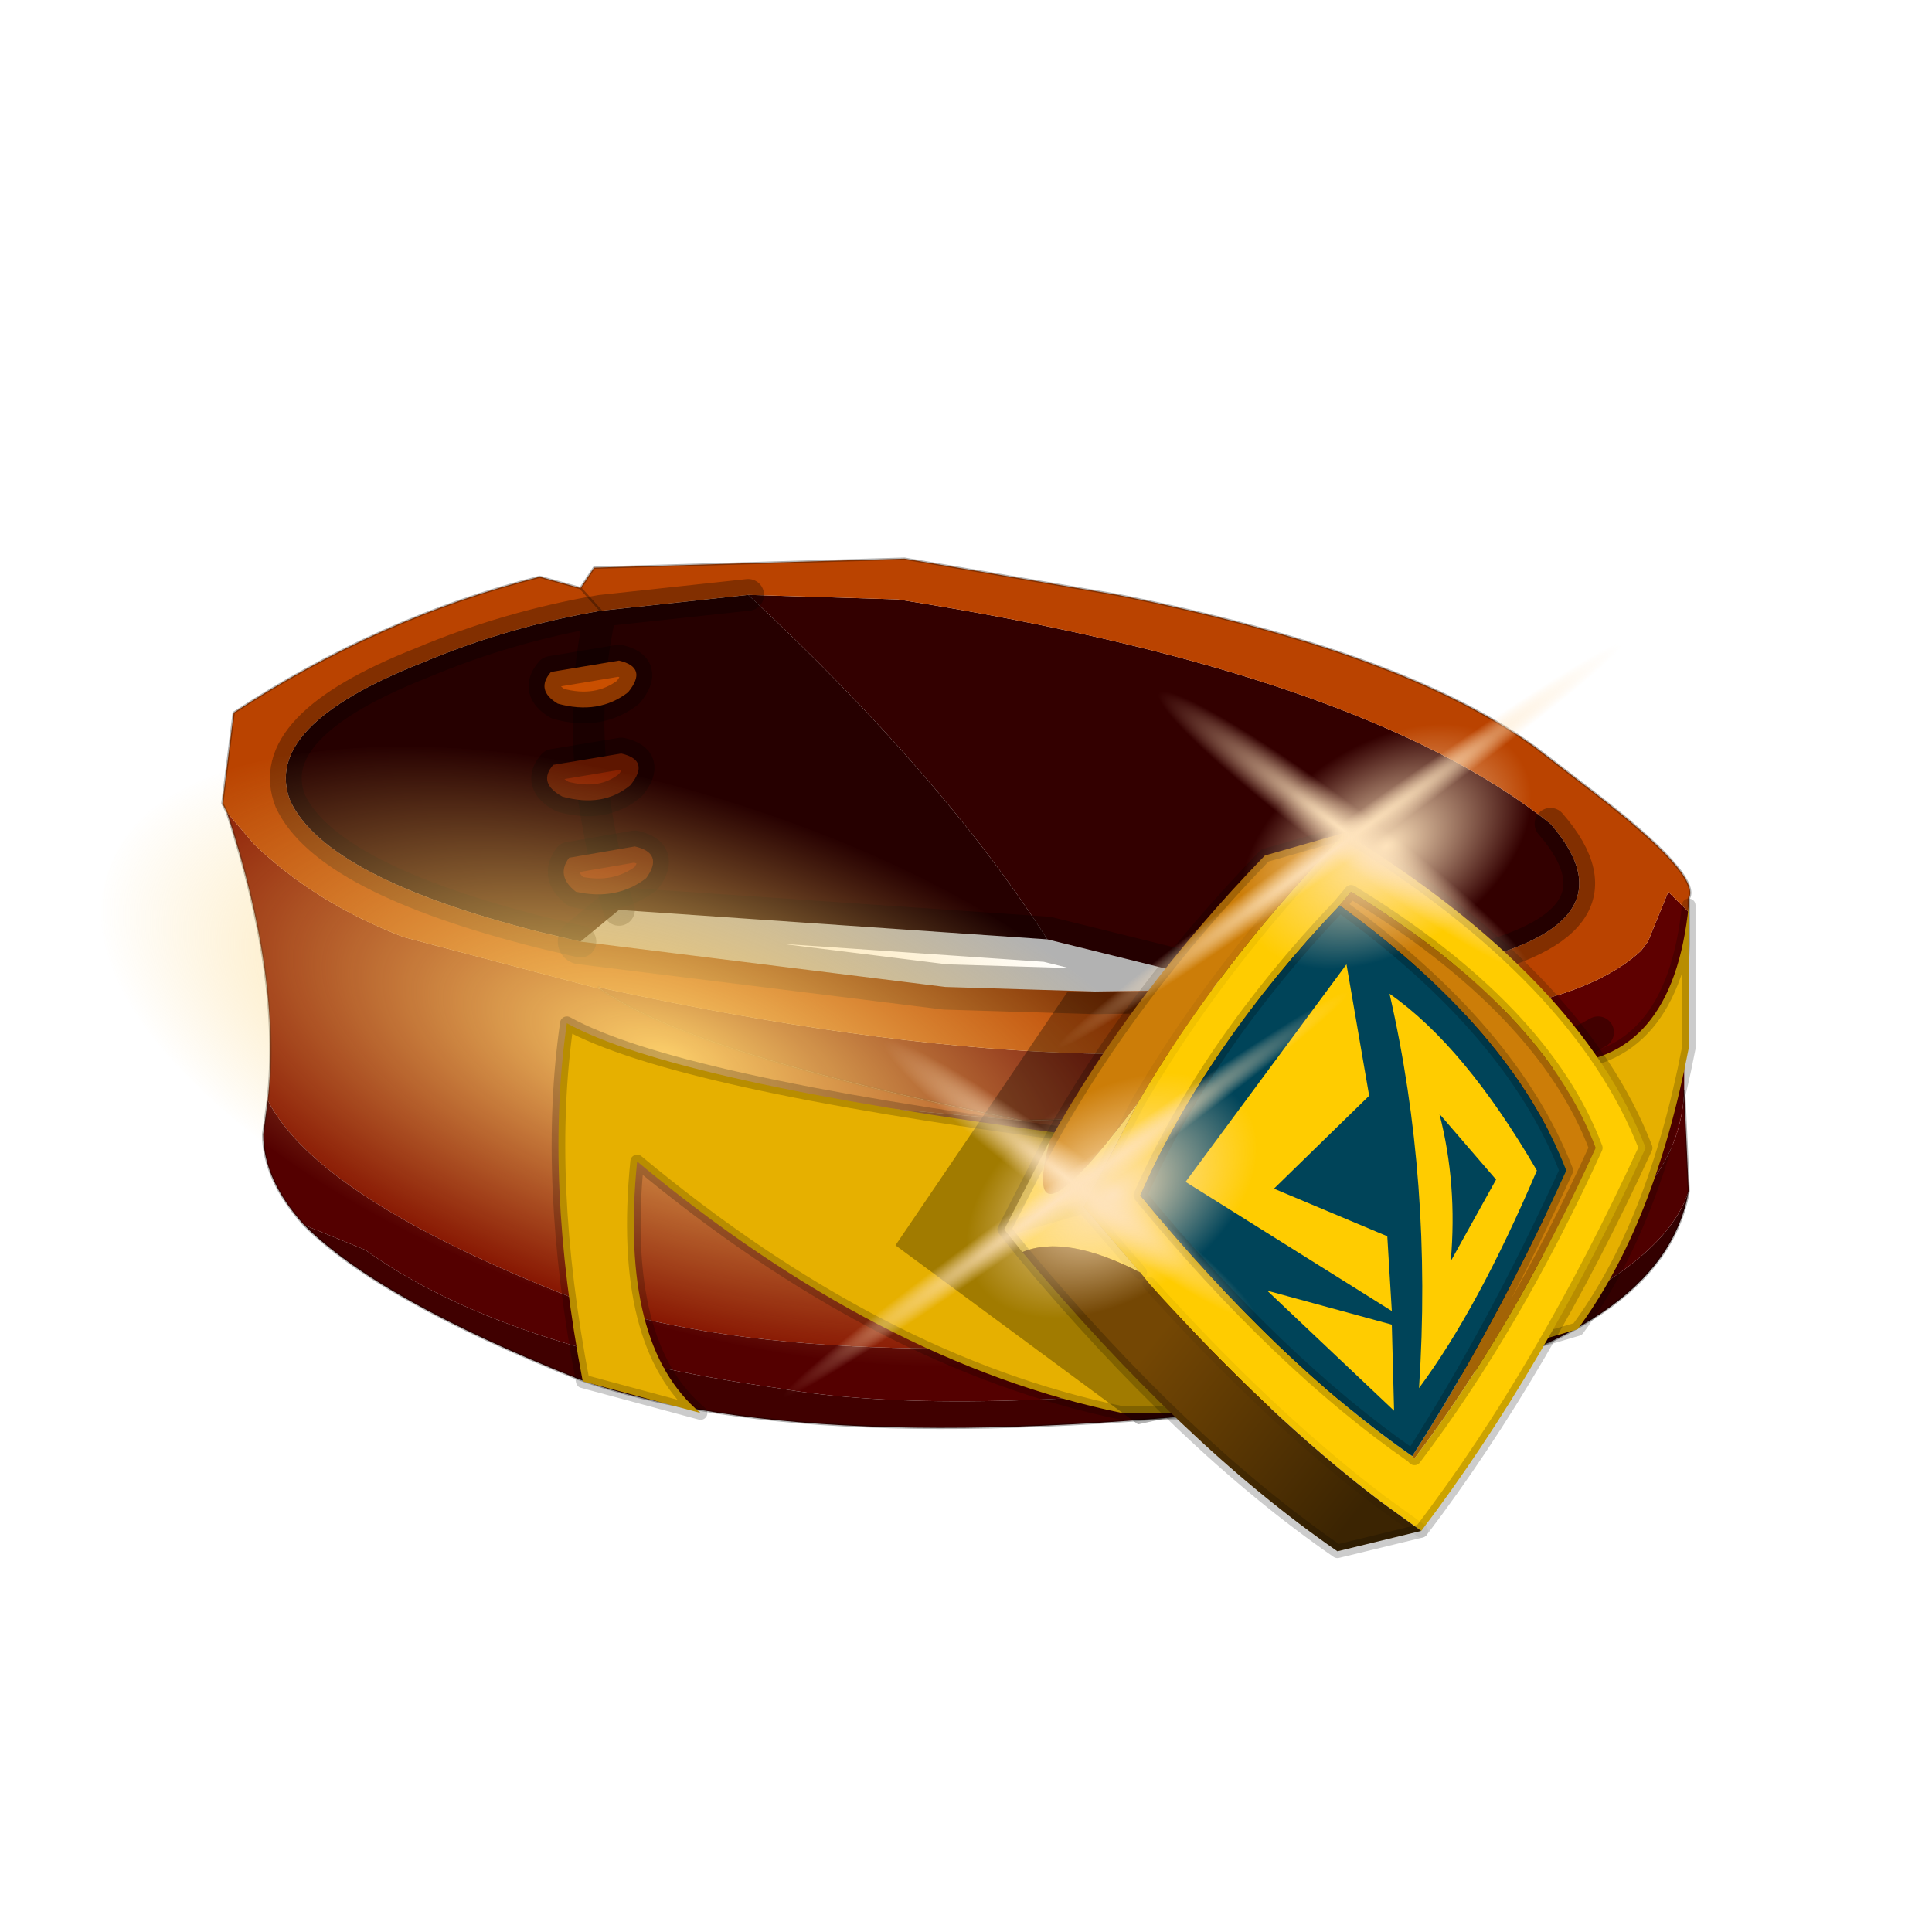 <?xml version="1.0" encoding="UTF-8" standalone="no"?>
<svg xmlns:xlink="http://www.w3.org/1999/xlink" height="520.0px" width="520.0px" xmlns="http://www.w3.org/2000/svg">
  <g transform="matrix(10.0, 0.0, 0.0, 10.0, 0.0, 0.0)">
    <use height="52.0" transform="matrix(1.0, 0.0, 0.0, 1.0, 0.0, 0.0)" width="52.0" xlink:href="#shape0"/>
    <use height="33.9" transform="matrix(1.22, 0.0, 0.0, 1.22, 0.8, 6.617)" width="40.3" xlink:href="#sprite0"/>
  </g>
  <defs>
    <g id="shape0" transform="matrix(1.0, 0.0, 0.0, 1.0, 0.0, 0.0)">
      <path d="M52.0 0.0 L52.0 52.0 0.0 52.0 0.0 0.0 52.0 0.0" fill="#33cc33" fill-opacity="0.0" fill-rule="evenodd" stroke="none"/>
    </g>
    <g id="sprite0" transform="matrix(1.0, 0.0, 0.0, 1.0, 0.0, 6.75)">
      <use height="19.35" transform="matrix(1.0, 0.0, 0.0, 1.0, 4.25, 0.0)" width="32.4" xlink:href="#sprite1"/>
      <use height="6.55" transform="matrix(1.0, 0.0, 0.0, 1.0, 26.65, 10.5)" width="5.0" xlink:href="#shape2"/>
      <use height="32.5" transform="matrix(0.76, 0.248, -0.107, 0.338, 3.45, 1.6)" width="32.5" xlink:href="#sprite2"/>
      <use height="11.5" transform="matrix(1.0, 0.0, 0.0, 1.0, 11.5, 7.65)" width="25.25" xlink:href="#sprite3"/>
      <use height="16.15" transform="matrix(1.0, 0.0, 0.0, 1.0, 19.1, 6.05)" width="16.7" xlink:href="#shape5"/>
      <use height="14.6" transform="matrix(1.066, -1.153, 0.632, 0.775, 17.315, 8.131)" width="12.9" xlink:href="#sprite4"/>
      <use height="1.3" transform="matrix(5.774, -4.135, 2.88, 3.532, 24.299, 6.895)" width="1.3" xlink:href="#sprite5"/>
      <use height="14.6" transform="matrix(1.066, -1.153, 0.632, 0.775, 11.265, 15.831)" width="12.9" xlink:href="#sprite4"/>
      <use height="1.3" transform="matrix(5.774, -4.135, 2.88, 3.532, 18.249, 14.595)" width="1.3" xlink:href="#sprite5"/>
    </g>
    <g id="sprite1" transform="matrix(1.0, 0.0, 0.0, 1.0, 0.0, 0.0)">
      <use height="19.35" transform="matrix(1.0, 0.0, 0.0, 1.0, 0.0, 0.0)" width="32.4" xlink:href="#shape1"/>
    </g>
    <g id="shape1" transform="matrix(1.0, 0.0, 0.0, 1.0, 0.0, 0.0)">
      <path d="M24.15 17.0 L24.05 17.05 24.05 16.9 24.15 17.0" fill="#493e0f" fill-rule="evenodd" stroke="none"/>
      <path d="M24.75 16.95 L24.55 16.95 24.7 16.85 24.75 16.95" fill="#240200" fill-rule="evenodd" stroke="none"/>
      <path d="M0.1 5.75 L0.7 6.45 Q2.05 7.75 4.0 8.5 L8.35 9.65 Q10.4 11.1 17.65 12.55 L13.2 12.15 Q17.35 14.9 23.05 14.95 23.25 15.8 24.05 16.9 L24.05 17.05 Q12.95 18.35 7.7 16.45 2.1 14.25 1.0 12.1 1.3 9.4 0.1 5.75" fill="#851300" fill-rule="evenodd" stroke="none"/>
      <path d="M1.8 14.85 Q0.9 13.85 0.9 12.85 L1.0 12.1 Q2.1 14.25 7.7 16.45 12.95 18.35 24.05 17.05 L24.15 17.0 24.65 17.7 Q23.95 18.5 23.05 18.3 15.95 19.1 12.25 18.45 6.2 17.6 3.15 15.4 L1.8 14.85 M23.05 14.95 Q17.35 14.9 13.2 12.15 L17.65 12.55 22.7 12.4 24.35 12.2 Q22.45 13.0 23.05 14.95" fill="#540000" fill-rule="evenodd" stroke="none"/>
      <path d="M1.8 14.85 L3.15 15.4 Q6.2 17.6 12.25 18.45 15.95 19.1 23.05 18.3 23.95 18.5 24.65 17.7 L24.8 18.15 24.7 18.7 Q13.2 20.15 7.85 18.25 3.45 16.5 1.8 14.85" fill="#400000" fill-rule="evenodd" stroke="none"/>
      <path d="M11.6 0.95 L14.9 1.05 Q25.1 2.65 29.3 6.0 31.3 8.3 27.0 9.15 L24.65 9.5 24.35 9.55 22.65 9.65 18.2 8.55 Q15.9 4.95 11.6 0.95 M26.0 10.35 L26.4 10.3 26.6 10.6 Q26.8 11.5 26.45 11.9 L24.7 12.55 Q23.35 13.05 23.7 14.9 L24.7 16.85 24.55 16.95 24.75 16.95 25.35 17.65 25.4 17.8 26.65 17.85 Q31.7 16.15 32.35 14.1 31.8 17.25 25.8 18.55 L25.2 18.65 24.7 18.7 24.8 18.15 24.65 17.7 24.15 17.0 24.05 16.9 Q23.25 15.8 23.05 14.95 22.45 13.0 24.35 12.2 L24.8 12.15 Q26.0 11.85 26.1 11.15 L26.0 10.35 M24.8 12.15 L26.45 11.9 24.8 12.15" fill="#330000" fill-rule="evenodd" stroke="none"/>
      <path d="M8.35 9.65 L8.3 9.6 8.5 9.65 Q19.8 12.1 26.0 10.35 L26.1 11.15 Q26.0 11.85 24.8 12.15 L24.35 12.2 22.7 12.4 17.65 12.55 Q10.4 11.1 8.35 9.65" fill="#6e0500" fill-rule="evenodd" stroke="none"/>
      <path d="M7.9 8.6 L7.05 8.4 Q2.3 7.2 1.5 5.5 0.85 3.85 4.4 2.45 6.3 1.65 8.35 1.3 7.65 4.3 8.75 7.9 L7.9 8.6 M18.2 8.55 L8.75 7.9 Q7.65 4.3 8.35 1.3 L11.6 0.95 Q15.9 4.95 18.2 8.55" fill="#260000" fill-rule="evenodd" stroke="none"/>
      <path d="M26.4 10.3 Q29.95 10.05 31.3 8.8 L31.45 8.6 31.9 7.5 32.35 7.95 32.35 8.65 32.25 11.25 32.25 11.9 Q32.1 15.4 25.65 16.75 L24.75 16.95 24.7 16.85 23.7 14.9 Q28.65 13.75 29.35 11.15 L26.45 11.9 Q26.8 11.5 26.6 10.6 L26.4 10.3 M30.35 10.6 L29.35 11.15 30.35 10.6" fill="#5e0000" fill-rule="evenodd" stroke="none"/>
      <path d="M32.25 11.9 L32.3 13.0 32.35 14.1 Q31.7 16.15 26.65 17.85 L25.4 17.8 25.35 17.65 24.75 16.95 25.65 16.75 Q32.1 15.4 32.25 11.9 M26.45 11.9 L29.35 11.15 Q28.65 13.75 23.7 14.9 23.35 13.05 24.7 12.55 L26.45 11.9" fill="#4f0000" fill-rule="evenodd" stroke="none"/>
      <path d="M29.3 6.0 Q25.1 2.65 14.9 1.05 L11.6 0.95 8.35 1.3 Q6.3 1.65 4.4 2.45 0.85 3.85 1.5 5.5 2.3 7.2 7.05 8.4 L7.9 8.6 15.95 9.6 19.25 9.7 22.65 9.65 24.35 9.55 24.65 9.5 27.0 9.15 Q31.3 8.3 29.3 6.0 M7.9 0.8 L8.35 1.3 7.9 0.8 8.2 0.35 15.05 0.15 19.75 0.95 Q26.05 2.2 28.95 4.3 L30.25 5.3 Q32.65 7.15 32.35 7.65 L32.35 7.95 31.9 7.5 31.45 8.6 31.3 8.8 Q29.95 10.05 26.4 10.3 L26.0 10.35 Q19.8 12.1 8.5 9.65 L8.3 9.6 8.35 9.65 4.0 8.5 Q2.05 7.75 0.7 6.45 L0.1 5.75 0.0 5.55 0.25 3.55 Q3.45 1.45 7.0 0.55 L7.9 0.8" fill="#ba4300" fill-rule="evenodd" stroke="none"/>
      <path d="M22.65 9.65 L19.25 9.7 15.95 9.6 7.9 8.6 M18.2 8.55 L8.75 7.9 7.9 8.6 M18.2 8.55 L22.65 9.65" fill="none" stroke="#000000" stroke-linecap="round" stroke-linejoin="round" stroke-opacity="0.302" stroke-width="1.0"/>
      <path d="M29.3 6.0 Q31.3 8.3 27.0 9.15 L24.65 9.5 24.35 9.55 22.65 9.65 M7.9 8.6 L7.05 8.4 Q2.3 7.2 1.5 5.5 0.85 3.85 4.4 2.45 6.3 1.65 8.35 1.3 7.65 4.3 8.75 7.9 M8.35 1.3 L11.6 0.95 M24.65 17.7 L24.15 17.0 M24.7 18.7 L24.8 18.15 24.65 17.7 M26.45 11.9 L29.35 11.15 30.35 10.6 M24.35 12.2 L24.8 12.15 M24.35 12.2 Q22.45 13.0 23.05 14.95 23.25 15.8 24.05 16.9 L24.15 17.0 M26.45 11.9 L24.8 12.15" fill="none" stroke="#000000" stroke-linecap="round" stroke-linejoin="round" stroke-opacity="0.302" stroke-width="0.7"/>
      <path d="M8.35 1.3 L7.9 0.8 7.0 0.55 Q3.45 1.45 0.25 3.55 L0.0 5.55 0.1 5.75 M32.35 7.95 L32.35 7.65 Q32.65 7.15 30.25 5.3 L28.95 4.3 Q26.05 2.2 19.75 0.95 L15.05 0.15 8.2 0.35 7.9 0.8 M1.0 12.1 Q1.3 9.4 0.1 5.75 M1.0 12.1 L0.9 12.85 Q0.9 13.85 1.8 14.85 M24.7 18.7 Q13.2 20.15 7.85 18.25 3.45 16.5 1.8 14.85 M32.35 7.95 L32.35 8.65 32.25 11.25 M32.25 11.9 L32.3 13.0 32.35 14.1 Q31.8 17.25 25.8 18.55 L25.2 18.65 24.7 18.7" fill="none" stroke="#000000" stroke-linecap="round" stroke-linejoin="round" stroke-opacity="0.302" stroke-width="0.05"/>
      <path d="M8.35 9.65 L8.3 9.6 M17.65 12.55 Q10.4 11.1 8.35 9.65 M17.65 12.55 L22.7 12.4 24.35 12.2" fill="none" stroke="#000000" stroke-linecap="round" stroke-linejoin="round" stroke-opacity="0.2" stroke-width="0.05"/>
      <path d="M8.95 3.1 Q8.3 3.6 7.4 3.35 6.9 3.05 7.25 2.65 L8.75 2.4 Q9.4 2.55 8.95 3.1" fill="#c94f00" fill-rule="evenodd" stroke="none"/>
      <path d="M8.95 3.1 Q8.3 3.6 7.4 3.35 6.9 3.05 7.25 2.65 L8.75 2.4 Q9.4 2.55 8.95 3.1 Z" fill="none" stroke="#000000" stroke-linecap="round" stroke-linejoin="round" stroke-opacity="0.302" stroke-width="0.7"/>
      <path d="M9.0 5.15 Q8.4 5.65 7.5 5.4 6.95 5.1 7.3 4.7 L8.8 4.45 Q9.45 4.6 9.0 5.15" fill="#862000" fill-rule="evenodd" stroke="none"/>
      <path d="M9.0 5.15 Q8.4 5.65 7.5 5.4 6.95 5.1 7.3 4.7 L8.8 4.45 Q9.45 4.6 9.0 5.15 Z" fill="none" stroke="#000000" stroke-linecap="round" stroke-linejoin="round" stroke-opacity="0.302" stroke-width="0.7"/>
      <path d="M7.8 7.5 Q7.35 7.15 7.65 6.75 L9.1 6.5 Q9.75 6.65 9.35 7.2 8.7 7.7 7.8 7.5" fill="#862000" fill-rule="evenodd" stroke="none"/>
      <path d="M7.8 7.5 Q7.35 7.15 7.65 6.75 L9.1 6.5 Q9.75 6.65 9.35 7.2 8.7 7.7 7.8 7.5 Z" fill="none" stroke="#000000" stroke-linecap="round" stroke-linejoin="round" stroke-opacity="0.302" stroke-width="0.7"/>
    </g>
    <g id="shape2" transform="matrix(1.0, 0.0, 0.0, 1.0, -26.65, -10.5)">
      <path d="M28.5 14.55 Q27.9 15.05 27.0 14.8 26.45 14.5 26.8 14.15 L28.25 13.85 Q28.95 14.0 28.5 14.55" fill="#ffcc33" fill-rule="evenodd" stroke="none"/>
      <path d="M28.5 14.55 Q27.9 15.05 27.0 14.8 26.45 14.5 26.8 14.15 L28.25 13.85 Q28.95 14.0 28.5 14.55 Z" fill="none" stroke="#000000" stroke-linecap="round" stroke-linejoin="round" stroke-opacity="0.302" stroke-width="0.05"/>
      <path d="M29.0 16.7 Q28.4 17.2 27.5 16.95 26.95 16.65 27.3 16.3 L28.75 16.0 Q29.45 16.15 29.0 16.7" fill="#ffcc33" fill-rule="evenodd" stroke="none"/>
      <path d="M29.0 16.7 Q28.4 17.2 27.5 16.95 26.95 16.65 27.3 16.3 L28.75 16.0 Q29.45 16.15 29.0 16.7 Z" fill="none" stroke="#000000" stroke-linecap="round" stroke-linejoin="round" stroke-opacity="0.302" stroke-width="0.05"/>
      <path d="M31.45 11.2 Q30.85 11.7 29.95 11.45 29.4 11.15 29.75 10.8 L31.2 10.5 Q31.9 10.65 31.45 11.2" fill="#ffcc33" fill-rule="evenodd" stroke="none"/>
      <path d="M31.45 11.2 Q30.85 11.7 29.95 11.45 29.4 11.15 29.75 10.8 L31.2 10.5 Q31.9 10.65 31.45 11.2 Z" fill="none" stroke="#000000" stroke-linecap="round" stroke-linejoin="round" stroke-opacity="0.302" stroke-width="0.05"/>
      <path d="M29.35 12.75 L27.8 12.95 Q27.3 12.8 27.6 12.55 L29.1 12.3 Q29.75 12.4 29.35 12.75" fill="#ffcc33" fill-rule="evenodd" stroke="none"/>
      <path d="M29.35 12.75 L27.8 12.95 Q27.3 12.8 27.6 12.55 L29.1 12.3 Q29.75 12.4 29.35 12.75 Z" fill="none" stroke="#000000" stroke-linecap="round" stroke-linejoin="round" stroke-opacity="0.302" stroke-width="0.05"/>
    </g>
    <g id="sprite2" transform="matrix(1.0, 0.0, 0.0, 1.0, 0.0, 0.0)">
      <use height="32.5" transform="matrix(1.0, 0.0, 0.0, 1.0, 0.0, 0.0)" width="32.5" xlink:href="#shape3"/>
    </g>
    <g id="shape3" transform="matrix(1.0, 0.0, 0.0, 1.0, 0.0, 0.0)">
      <path d="M4.75 27.75 Q0.0 23.0 0.0 16.25 0.0 9.5 4.75 4.75 9.5 0.0 16.25 0.0 23.0 0.0 27.75 4.75 32.5 9.5 32.5 16.25 32.5 23.0 27.75 27.75 23.0 32.5 16.25 32.5 9.5 32.5 4.75 27.75" fill="url(#gradient0)" fill-rule="evenodd" stroke="none"/>
    </g>
    <radialGradient cx="0" cy="0" gradientTransform="matrix(0.02, 0.0, 0.0, 0.02, 16.25, 16.25)" gradientUnits="userSpaceOnUse" id="gradient0" r="819.2" spreadMethod="pad">
      <stop offset="0.0" stop-color="#fbce6a"/>
      <stop offset="1.0" stop-color="#fbce6a" stop-opacity="0.0"/>
    </radialGradient>
    <g id="sprite3" transform="matrix(1.0, 0.0, 0.0, 1.0, 0.15, 2.75)">
      <use height="11.5" transform="matrix(1.0, 0.0, 0.0, 1.0, -0.15, -2.75)" width="25.25" xlink:href="#shape4"/>
    </g>
    <g id="shape4" transform="matrix(1.0, 0.0, 0.0, 1.0, 0.15, 2.75)">
      <path d="M0.2 0.0 Q2.55 1.3 11.25 2.45 L14.95 8.6 12.45 8.6 Q7.1 7.5 1.75 3.05 1.35 7.1 3.15 8.6 L0.55 7.9 Q-0.3 3.45 0.2 0.0 M21.65 7.0 L21.95 0.9 Q24.6 0.9 24.95 -2.6 L24.95 0.55 Q24.2 4.45 22.5 6.75 L21.65 7.0" fill="#e6b000" fill-rule="evenodd" stroke="none"/>
      <path d="M21.65 7.0 L22.5 6.75 Q24.2 4.45 24.95 0.55 L24.95 -2.6 Q24.6 0.9 21.95 0.9 L21.65 7.0 M0.2 0.0 Q-0.3 3.45 0.55 7.9 L3.15 8.6 Q1.35 7.1 1.75 3.05 7.1 7.5 12.45 8.6 L14.95 8.6 11.25 2.45 Q2.55 1.3 0.2 0.0" fill="none" stroke="#000000" stroke-linecap="round" stroke-linejoin="round" stroke-opacity="0.2" stroke-width="0.3"/>
    </g>
    <g id="shape5" transform="matrix(1.0, 0.0, 0.0, 1.0, -19.1, -6.05)">
      <path d="M22.9 9.7 L25.75 9.7 27.2 18.65 24.45 19.25 19.1 15.3 22.9 9.7" fill="#000000" fill-opacity="0.302" fill-rule="evenodd" stroke="none"/>
      <path d="M29.0 6.2 L28.05 7.25 Q25.9 9.65 24.45 12.15 21.8 15.7 22.5 13.0 24.3 9.75 27.25 6.7 L29.0 6.2 M28.9 7.8 L29.15 7.5 Q33.4 10.1 34.55 13.15 32.75 17.1 30.55 20.0 L30.5 19.95 Q32.3 17.15 33.9 13.65 32.7 10.55 28.9 7.8" fill="#cc7d08" fill-rule="evenodd" stroke="none"/>
      <path d="M24.45 12.15 Q25.9 9.65 28.05 7.25 L29.0 6.2 Q34.2 9.4 35.65 13.15 33.4 18.05 30.7 21.6 L29.8 20.95 Q27.3 19.05 24.7 16.15 L24.5 15.9 23.25 14.45 24.45 12.15 M30.5 19.95 L30.55 20.0 Q32.75 17.1 34.55 13.15 33.4 10.1 29.15 7.5 L28.9 7.8 Q25.95 10.9 24.5 14.2 27.55 17.9 30.5 19.95" fill="#ffcc00" fill-rule="evenodd" stroke="none"/>
      <path d="M28.9 7.8 Q32.7 10.55 33.9 13.65 32.3 17.15 30.5 19.95 27.55 17.9 24.5 14.2 25.95 10.9 28.9 7.8" fill="#004459" fill-rule="evenodd" stroke="none"/>
      <path d="M24.45 12.15 L23.25 14.45 24.5 15.9 Q22.85 15.05 21.9 15.45 L21.5 14.95 22.5 13.0 Q21.8 15.7 24.45 12.15 M23.25 14.45 L21.5 14.95 23.25 14.45" fill="#ffd742" fill-rule="evenodd" stroke="none"/>
      <path d="M24.5 15.9 L24.7 16.15 Q27.3 19.05 29.8 20.95 L30.7 21.6 28.85 22.05 Q25.45 19.7 21.9 15.45 22.85 15.05 24.5 15.9" fill="url(#gradient1)" fill-rule="evenodd" stroke="none"/>
      <path d="M30.7 21.6 Q33.4 18.05 35.65 13.15 34.2 9.4 29.0 6.2 L27.25 6.7 Q24.3 9.75 22.5 13.0 M30.5 19.95 L30.55 20.0 Q32.75 17.1 34.55 13.15 33.4 10.1 29.15 7.5 L28.9 7.8 Q32.7 10.55 33.9 13.65 32.3 17.15 30.5 19.95 27.55 17.9 24.5 14.2 25.95 10.9 28.9 7.8 M21.9 15.45 L21.5 14.95 22.5 13.0 M30.7 21.6 L28.85 22.05 Q25.45 19.7 21.9 15.45" fill="none" stroke="#000000" stroke-linecap="round" stroke-linejoin="round" stroke-opacity="0.2" stroke-width="0.3"/>
      <path d="M29.0 6.2 L28.05 7.25 Q25.9 9.65 24.45 12.15 L23.25 14.45 24.5 15.9 M24.7 16.15 Q27.3 19.05 29.8 20.95 L30.7 21.6 M21.5 14.95 L23.25 14.45" fill="none" stroke="#000000" stroke-linecap="round" stroke-linejoin="round" stroke-opacity="0.051" stroke-width="0.3"/>
      <path d="M29.55 12.0 L27.45 14.05 29.95 15.1 30.05 16.75 25.5 13.9 29.05 9.1 29.55 12.0 M30.1 18.95 L27.3 16.3 30.05 17.05 30.1 18.95 M32.35 13.85 L31.1 12.4 Q31.5 13.95 31.35 15.65 L32.35 13.85 M30.65 18.45 Q30.95 13.9 30.0 9.75 31.65 10.9 33.25 13.65 31.95 16.7 30.65 18.45" fill="#ffcc00" fill-rule="evenodd" stroke="none"/>
    </g>
    <linearGradient gradientTransform="matrix(0.003, 0.002, -8.0E-4, 0.001, 27.05, 19.3)" gradientUnits="userSpaceOnUse" id="gradient1" spreadMethod="pad" x1="-819.2" x2="819.2">
      <stop offset="0.0" stop-color="#744704"/>
      <stop offset="1.0" stop-color="#3b2402"/>
    </linearGradient>
    <g id="sprite4" transform="matrix(1.0, 0.0, 0.0, 1.0, 6.45, 7.3)">
      <use height="1.3" transform="matrix(9.917, 3.148, 0.0, 0.78, -6.442, -2.389)" width="1.3" xlink:href="#sprite5"/>
      <use height="1.3" transform="matrix(-1.662, -10.258, 0.594, -0.973, 0.868, 7.31)" width="1.3" xlink:href="#sprite5"/>
    </g>
    <g id="sprite5" transform="matrix(1.0, 0.0, 0.0, 1.0, 0.7, 0.75)">
      <use height="2.3" transform="matrix(0.565, 0.0, 0.0, 0.565, -0.7, -0.75)" width="2.3" xlink:href="#sprite6"/>
    </g>
    <g id="sprite6" transform="matrix(1.0, 0.0, 0.0, 1.0, 1.15, 1.15)">
      <use height="2.3" transform="matrix(1.0, 0.0, 0.0, 1.0, -1.15, -1.15)" width="2.3" xlink:href="#shape6"/>
    </g>
    <g id="shape6" transform="matrix(1.0, 0.0, 0.0, 1.0, 1.15, 1.15)">
      <path d="M0.8 0.8 Q0.5 1.15 0.0 1.15 -0.5 1.15 -0.85 0.8 L-1.15 0.0 -0.85 -0.85 Q-0.5 -1.15 0.0 -1.15 L0.8 -0.85 1.15 0.0 Q1.15 0.5 0.8 0.8" fill="url(#gradient2)" fill-rule="evenodd" stroke="none"/>
    </g>
    <radialGradient cx="0" cy="0" gradientTransform="matrix(0.002, 0.0, 0.0, 0.002, 0.0, 0.0)" gradientUnits="userSpaceOnUse" id="gradient2" r="819.2" spreadMethod="pad">
      <stop offset="0.0" stop-color="#fee3bc"/>
      <stop offset="0.537" stop-color="#ffe3bd" stop-opacity="0.0"/>
    </radialGradient>
  </defs>
</svg>
